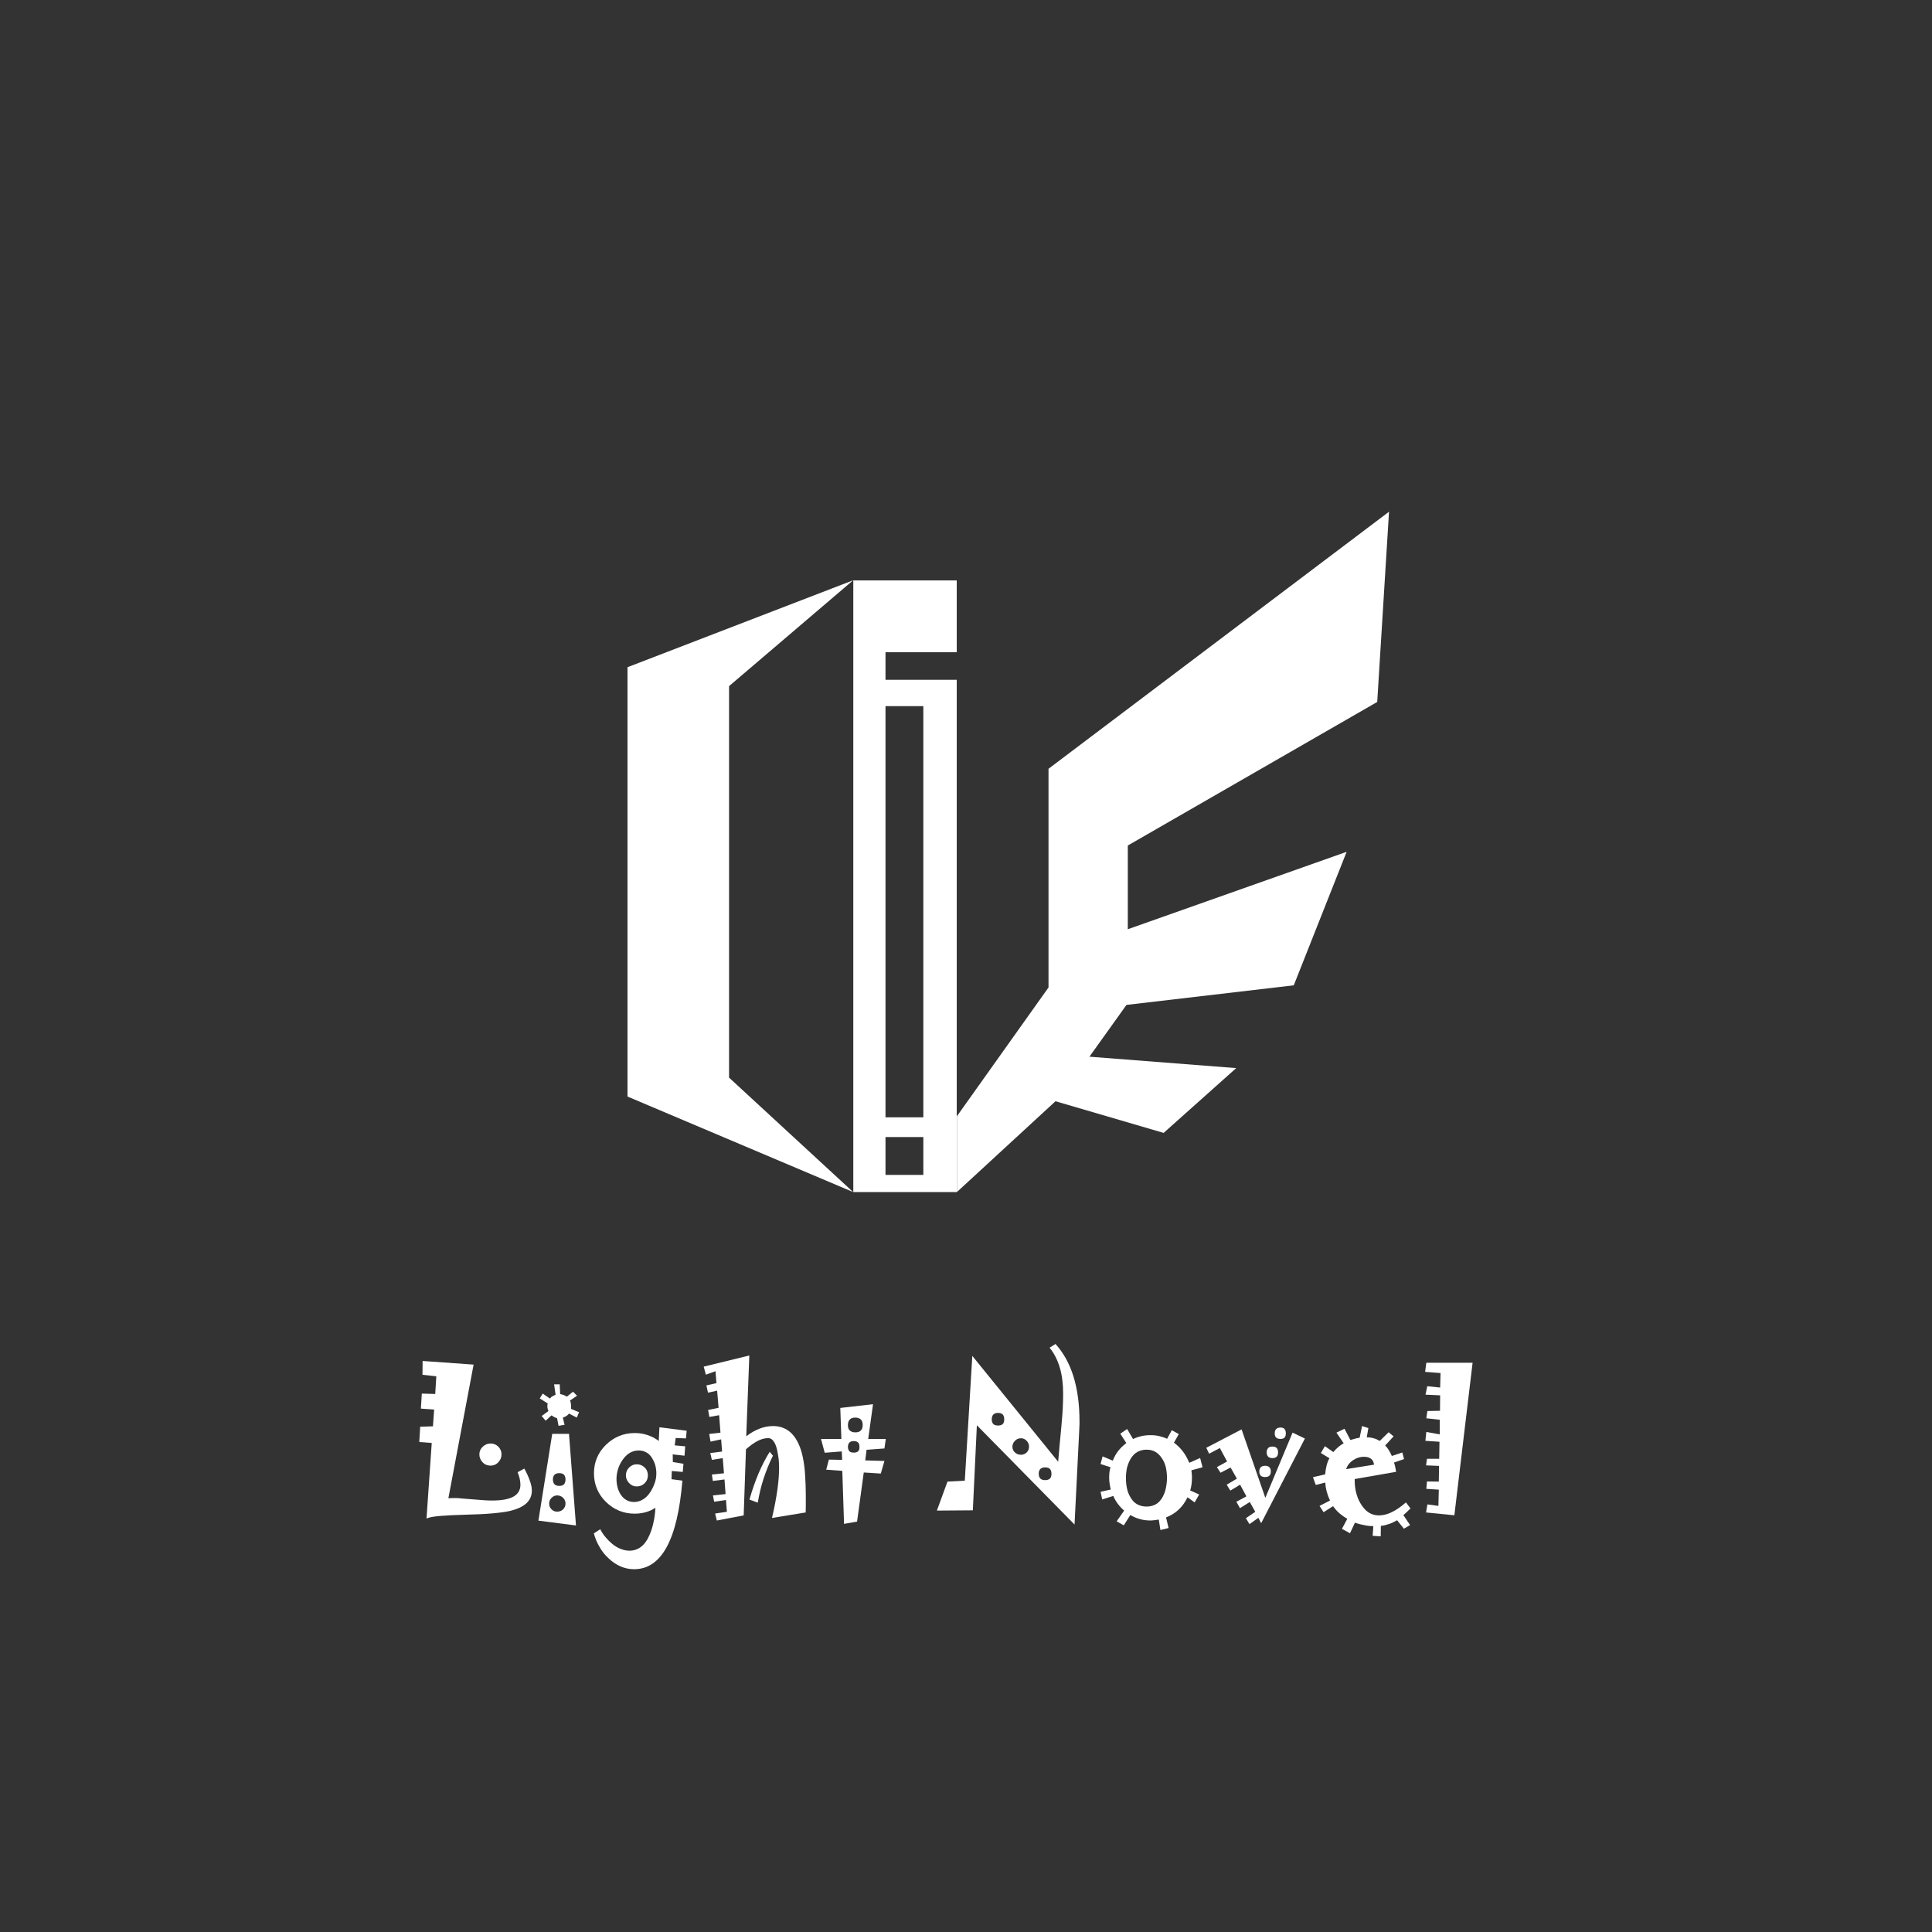 <?xml version="1.0" encoding="utf-8"?>
<!-- Generator: Adobe Illustrator 18.0.0, SVG Export Plug-In . SVG Version: 6.00 Build 0)  -->
<!DOCTYPE svg PUBLIC "-//W3C//DTD SVG 1.1//EN" "http://www.w3.org/Graphics/SVG/1.1/DTD/svg11.dtd">
<svg version="1.1" id="图层_1" xmlns="http://www.w3.org/2000/svg" xmlns:xlink="http://www.w3.org/1999/xlink" x="0px" y="0px"
	 viewBox="0 0 1440 1440" enable-background="new 0 0 1440 1440" xml:space="preserve">
<rect x="0" y="0" width="1440" height="1440" fill="#333333" stroke="none"/>
<g>
	<polygon fill="#FFFFFF" points="713.2,832 781.5,736 781.5,573 1035.3,381.4 1026.5,523.2 840.6,630.2 840.6,692.6 1003.7,634.9 
		964.3,734.4 839.6,749 812,787.6 921.4,796.1 867.3,844.4 786.7,820.8 713.2,888.5 	"/>
	<path fill="#FFFFFF" d="M713.1,486.1v-53.5h-77.1v455.9h77.1V506.7H660v-20.6L713.1,486.1L713.1,486.1z M688.2,875.7h-28.2v-28.2
		h28.2V875.7z M688.2,526.3v306.5h-28.2V526.3H688.2z"/>
	<polygon fill="#FFFFFF" points="467.7,497.3 635.9,432.5 543.4,511.4 543.4,803.2 635.9,888.5 467.7,817.3 	"/>
</g>
<g>
	<path fill="#FFFFFF" d="M396.4,1111.1c0,3.7-1.4,6.9-4.1,9.4c-2.7,2.5-6.9,4.4-12.3,5.7c-3.2,0.7-7.5,1.3-13.2,1.8
		c-5.6,0.5-12.5,0.8-20.6,1c-7.4,0.2-13.4,0.5-18.2,0.9c-4.7,0.4-8.1,1-10.1,1.9l3.9-56.3l-9.3-0.7l0.7-11.4l9.5-0.3l0.9-12.5
		l-9.9-0.7l0.7-11.2l10,0.3l0.8-13.2l-10.3-1.1l0.1-10.3l38,2.7l-18.8,99.6l2.7-0.1c1.8-0.1,3.9-0.1,6.4,0.2s5.4,0.4,8.7,0.7
		c3.5,0.3,6.5,0.5,9,0.7s4.5,0.2,6,0.2c7,0,12.2-1,15.7-2.9c3.5-2,5.2-5,5.2-8.9c0-1.3-0.2-2.8-0.5-4.3s-0.9-3.2-1.6-5l5-2.7
		c1.8,3.3,3.2,6.3,4.1,9.1C395.9,1106.2,396.4,1108.7,396.4,1111.1z M373.8,1084c0,2.3-0.8,4.2-2.4,5.9c-1.6,1.7-3.6,2.5-5.8,2.5
		c-2.3,0-4.3-0.8-5.9-2.5s-2.4-3.6-2.4-5.9c0-2.2,0.8-4.1,2.5-5.7c1.7-1.6,3.6-2.4,5.9-2.4c2.2,0,4.1,0.8,5.8,2.4
		C373,1079.9,373.8,1081.8,373.8,1084z"/>
	<path fill="#FFFFFF" d="M429.3,1137l-28-3.6l10.3-64.7h12.5L429.3,1137z M431.6,1052.6l-1.7,4l-5.8-3c-0.6,0.8-1.3,1.4-2.1,1.9
		s-1.6,0.8-2.5,1.1l1.3,5.4l-4.5,0.7l-1.1-5.7c-0.7-0.1-1.4-0.4-2.1-0.8c-0.7-0.4-1.4-0.8-2-1.3l-4.4,4l-3-3.5l5.1-3.7
		c-0.4-0.8-0.7-1.7-0.8-2.7c-0.1-0.9,0-1.9,0.2-3l-5.9-3.7l2.2-3.6l5.4,3.7c0.5-0.7,1.1-1.3,1.9-1.7c0.7-0.4,1.5-0.8,2.3-1.1
		l-1.1-7.8h4.2l0.3,7.3c1,0.1,1.9,0.4,2.7,0.7c0.8,0.3,1.5,0.7,2.3,1.2l4.6-3.7l3,3l-5.3,3.6c0.4,0.5,0.6,1.3,0.7,2.3
		c0.1,1,0.2,2.3,0.1,3.9L431.6,1052.6z M421.5,1120.7c0-1.7-0.6-3.1-1.8-4.3c-1.2-1.2-2.7-1.8-4.4-1.8c-1.6,0-3,0.6-4.2,1.8
		c-1.2,1.2-1.8,2.6-1.8,4.3s0.6,3.1,1.8,4.3c1.2,1.2,2.6,1.7,4.2,1.7c1.7,0,3.2-0.6,4.4-1.7C420.9,1123.8,421.5,1122.4,421.5,1120.7
		z M421.5,1102.7c0-1.5-0.4-2.7-1.1-3.5c-0.8-0.8-2-1.2-3.5-1.2c-1.6,0-2.9,0.4-3.6,1.2c-0.8,0.8-1.2,2-1.2,3.5s0.4,2.8,1.2,3.6
		c0.8,0.8,2,1.2,3.6,1.2c1.6,0,2.8-0.4,3.5-1.2C421.1,1105.4,421.5,1104.2,421.5,1102.7z"/>
	<path fill="#FFFFFF" d="M511.8,1066.4l-0.5,5.7l-7.7-0.3l-0.7,5.5l7.8,0.7l-0.5,7l-8.8-1l0.1,5.7l7.9,1.3l-0.5,6.1l-8.2-0.7
		l-0.2,6.1l8.1,1.1c-1.8,22-5.7,38.5-11.7,49.5c-6,11-14.1,16.5-24.3,16.5c-3.5,0-6.9-0.7-10.1-2.1c-3.2-1.4-6.2-3.4-9.1-6.2
		c-2.7-2.5-4.9-5.3-6.6-8.4c-1.8-3-3.2-6.4-4.2-10l4.8-3.1c1.1,2.2,2.4,4.2,4,6c1.5,1.8,3.1,3.4,4.9,4.9c2.1,1.7,4.2,3,6.4,3.8
		c2.1,0.8,4.3,1.3,6.4,1.3c3.3,0,6.2-1,8.7-2.9c2.5-1.9,4.6-4.8,6.3-8.8c1.2-2.7,2.2-5.8,2.9-9.1c0.8-3.4,1.3-7.1,1.5-11.2
		c-2.2,1.5-4.7,2.6-7.2,3.3c-2.6,0.7-5.3,1.1-8.2,1.1c-8.3,0-15.5-2.9-21.5-8.8c-5.9-5.8-8.9-13-8.9-21.3c0-8.3,3-15.4,8.9-21.2
		c6-5.8,13.1-8.8,21.5-8.8c3.4,0,6.5,0.5,9.5,1.5c3,1,5.8,2.4,8.4,4.4l0.5-10.2L511.8,1066.4z M489.2,1098.1c0-2.1-0.3-4.1-0.8-6
		c-0.5-1.9-1.4-3.7-2.4-5.4c-1.2-1.9-2.6-3.3-4.3-4.2c-1.7-0.9-3.5-1.4-5.6-1.4c-2.4,0-4.7,0.6-6.7,1.8c-2,1.2-3.9,3-5.5,5.4
		c-1.5,2.2-2.6,4.5-3.3,6.8c-0.7,2.4-1.1,4.8-1.1,7.3c0,2.2,0.3,4.2,0.8,6.2s1.3,3.7,2.3,5.3c1.3,1.9,2.7,3.3,4.4,4.2
		c1.6,0.9,3.5,1.4,5.5,1.4c2.4,0,4.6-0.6,6.7-1.9c2.1-1.2,3.9-3,5.5-5.5c1.4-2.2,2.5-4.4,3.3-6.8
		C488.8,1103.2,489.2,1100.7,489.2,1098.1z M482.9,1099.7c0,2.3-0.8,4.2-2.4,5.8c-1.6,1.6-3.6,2.4-5.9,2.4c-2.2,0-4.1-0.8-5.7-2.5
		c-1.6-1.7-2.4-3.6-2.4-5.8c0-2.2,0.8-4.1,2.4-5.8c1.6-1.6,3.5-2.4,5.7-2.4c2.3,0,4.2,0.8,5.9,2.4S482.9,1097.5,482.9,1099.7z"/>
	<path fill="#FFFFFF" d="M600.6,1115.5c0,1.1,0,2.6,0,4.6c0,2,0,4.4-0.1,7.2l-25.1,4.1c1.8-7.6,3.1-14.6,4-20.9s1.3-12,1.3-17
		c0-2.3-0.2-4.5-0.4-6.6c-0.3-2.1-0.7-4.2-1.1-6.3c-0.7-2.9-1.6-5.1-2.7-6.5c-1.1-1.5-2.4-2.2-3.9-2.2c-2.6,0-5.2,0.7-7.9,2.1
		c-2.7,1.4-5.6,3.5-8.7,6.2l-1.7,49.3l-20,3.8l-1.3-5.2l8.8-1.3l-0.7-8.8l-8.8,1.3l-0.9-4.7l9.4-1l-0.8-10.9l-8.7,1.1l-0.7-4.8
		l9-0.9l-0.9-11.3l-8.1,1.3l-1.2-5.1l8.8-1.1l-0.7-9.1l-7.9,1.7l-1-5.7l8.4-1l-1-13l-7.3,1.3l-0.9-5.2l7.8-1.6l-1.1-12.8l-6.8,1.5
		l-1.2-5.4l7.5-1.7l-0.7-8.9l-7.2,2.6l-1.6-6l34-8.3l-2.3,60.2c3.3-2.5,6.6-4.4,10-5.7c3.3-1.3,6.7-1.9,10.1-1.9
		c5.2,0,9.6,1.7,13.2,5c3.5,3.3,6.3,8.3,8.1,15c1,3.7,1.8,8.3,2.3,13.8C600.3,1102,600.6,1108.3,600.6,1115.5z M576.1,1085
		c-2.8,5.6-5.1,11.4-7,17.2c-1.9,5.8-3.3,11.8-4.3,17.8l-6.2-2.3c2-7,4.2-13.4,6.7-19.3c2.5-5.9,5.3-11.4,8.4-16.3L576.1,1085z"/>
	<path fill="#FFFFFF" d="M660.2,1072.7l-1,6.9l-13.3,1l-1,7.9l14.3,0.4l-2.7,9.4l-12.7-0.8l-5,36.6l-9.7,1.7l-1.3-39.5l-12-0.9
		l2-7.5l9.9,0.2l-0.3-6.3l-12.7,1l-2.8-10.3h15.2l-0.8-23.1l24.4-2.8l-3.6,25.9H660.2z M643,1062.1c0-1.8-0.4-3.2-1.4-4.1
		s-2.3-1.4-4.1-1.4s-3.2,0.4-4.1,1.4c-0.9,0.9-1.4,2.3-1.4,4.1c0,1.9,0.4,3.3,1.4,4.1c0.9,0.9,2.3,1.4,4.1,1.4s3.2-0.4,4.1-1.4
		C642.5,1065.4,643,1064,643,1062.1z M640.6,1078.5c0-1.5-0.3-2.6-1-3.3s-1.7-1.1-3.2-1.1c-1.5,0-2.6,0.4-3.3,1.1
		c-0.7,0.7-1.1,1.8-1.1,3.3c0,1.4,0.4,2.4,1.1,3.2c0.7,0.7,1.8,1,3.3,1c1.4,0,2.4-0.3,3.2-1S640.6,1079.9,640.6,1078.5z"/>
	<path fill="#FFFFFF" d="M804.6,1059.6c0,1.4,0,2.8-0.1,4.1c-0.1,1.4-0.1,2.8-0.2,4.3l-3.4,68.3l-72.8-74l-3,63.4l-26.8,0.2
		l7.9-21.6l12.9-0.7l5.6-93l64,78.9c0.4-4.2,0.7-8.5,1.1-12.7c0.4-4.2,0.8-8.4,1.2-12.7c0.5-5.1,0.8-9.7,1.1-13.9
		c0.2-4.2,0.3-8.1,0.3-11.5c0-7.2-0.8-13.7-2.5-19.4c-1.7-5.7-4.2-10.7-7.6-14.8l4.4-2.8c5.9,6.5,10.4,14.6,13.4,24.2
		C803.1,1035.7,804.6,1046.8,804.6,1059.6z M748.5,1057.9c0-1.6-0.4-2.8-1.1-3.6c-0.8-0.8-2-1.2-3.5-1.2c-1.5,0-2.7,0.4-3.5,1.2
		c-0.8,0.8-1.2,2-1.2,3.6c0,1.6,0.4,2.8,1.2,3.5c0.8,0.8,2,1.1,3.5,1.1c1.6,0,2.8-0.4,3.5-1.1
		C748.1,1060.7,748.5,1059.6,748.5,1057.9z M767,1078.3c0-1.7-0.6-3.2-1.8-4.4c-1.2-1.3-2.6-1.9-4.2-1.9c-1.8,0-3.3,0.6-4.5,1.9
		c-1.2,1.2-1.9,2.7-1.9,4.4c0,1.7,0.6,3.2,1.9,4.3c1.2,1.1,2.7,1.7,4.5,1.7c1.6,0,3-0.6,4.2-1.7C766.4,1081.4,767,1080,767,1078.3z
		 M783.7,1098.4c0-1.5-0.4-2.7-1.1-3.5s-2-1.2-3.6-1.2c-1.6,0-2.8,0.4-3.6,1.2s-1.2,2-1.2,3.5s0.4,2.8,1.2,3.6s2,1.2,3.6,1.2
		c1.6,0,2.8-0.4,3.6-1.2S783.7,1100,783.7,1098.4z"/>
	<path fill="#FFFFFF" d="M896.3,1093.6l-8.3,2.3c0.1,0.8,0.2,1.7,0.3,2.7c0.1,1,0.1,2,0.1,3c0,1.6-0.1,3.2-0.3,4.7
		c-0.2,1.5-0.5,3.1-1,4.6l6.7,3l-3.4,5.9l-5.3-3.8c-1.7,3.6-3.9,6.6-6.5,9.1c-2.7,2.5-5.8,4.5-9.5,5.9l1.9,7.9l-6.1,1.5l-1.2-7.8
		c-1.3,0.2-2.5,0.4-3.5,0.5s-1.9,0.2-2.6,0.2c-2.7,0-5.3-0.3-7.8-1c-2.6-0.7-5-1.7-7.3-3.1l-4.9,7.7l-5.3-3l5.6-8
		c-1.8-1.5-3.3-3.1-4.7-5c-1.4-1.8-2.5-3.8-3.4-5.9l-8.3,2.6l-1.2-5.7l7.6-1.7c-0.4-1.6-0.7-3.2-0.9-4.7c-0.2-1.5-0.3-2.9-0.3-4.1
		c0-1.4,0.1-2.7,0.2-4c0.2-1.3,0.4-2.6,0.8-3.8l-7.4-2.4l1.5-5.7l7.6,3.2c1.1-2.7,2.4-5.2,4.1-7.3c1.7-2.2,3.7-4.1,6-5.8l-4.5-7
		l5.1-3.5l4.4,7.5c2-1,4.1-1.7,6.3-2.2c2.2-0.5,4.4-0.7,6.7-0.7c2.3,0,4.5,0.2,6.5,0.7c2.1,0.5,4,1.1,5.9,2l3.5-6.4l5.2,2.9
		l-3.6,6.4c2.6,1.9,4.8,4.1,6.7,6.6c1.9,2.5,3.4,5.3,4.7,8.4l8.1-3.6L896.3,1093.6z M869.8,1101.6c0-2.8-0.3-5.3-0.8-7.7
		c-0.5-2.3-1.4-4.5-2.6-6.4c-1.4-2.3-3.1-4.1-5.1-5.3c-2-1.2-4.2-1.7-6.8-1.7c-2.6,0-4.8,0.6-6.8,1.7s-3.7,2.9-5.1,5.3
		c-1.1,2-2,4.1-2.6,6.5c-0.5,2.4-0.8,4.9-0.8,7.6c0,2.9,0.3,5.5,0.8,7.9s1.4,4.5,2.5,6.4c1.4,2.4,3,4.2,5.1,5.3
		c2,1.1,4.3,1.7,6.9,1.7c2.7,0,5-0.6,7-1.7s3.6-2.9,5-5.3c1-1.9,1.9-4,2.4-6.4S869.8,1104.5,869.8,1101.6z"/>
	<path fill="#FFFFFF" d="M972.6,1072.2l-32.6,63.1l-2.1-4l-6.6,4.7l-2.7-4.4l7-4.8l-4.1-7.3l-7.3,4.6l-2.7-4.8l7.5-4l-4.7-8.7
		l-7.3,4.4l-2.7-4.4l7.6-4.5l-4.7-8.3l-7.5,3.9l-2.7-4.2l7.6-4.2l-5.4-10l-8,4.2l-2.1-4.4l26.3-13.7l17.7,51l20.3-48.6L972.6,1072.2
		z M947.2,1096.7c0,1.5-0.4,2.6-1.1,3.2c-0.7,0.7-1.8,1-3.2,1c-1.4,0-2.4-0.3-3.2-1c-0.7-0.7-1.1-1.7-1.1-3.2c0-1.4,0.4-2.4,1.1-3.1
		c0.7-0.7,1.8-1.1,3.2-1.1c1.4,0,2.5,0.4,3.2,1.1C946.9,1094.3,947.2,1095.4,947.2,1096.7z M952.6,1082.5c0,1.4-0.3,2.5-1,3.2
		c-0.7,0.7-1.7,1.1-3.2,1.1c-1.4,0-2.5-0.4-3.2-1.1c-0.7-0.7-1.1-1.8-1.1-3.2c0-1.4,0.4-2.4,1.1-3.2s1.8-1.1,3.2-1.1
		c1.5,0,2.6,0.4,3.2,1.1C952.3,1080.1,952.6,1081.2,952.6,1082.5z M958.4,1068.3c0,1.4-0.3,2.4-1,3.2c-0.7,0.7-1.7,1-3,1
		c-1.4,0-2.4-0.3-3.2-1s-1.1-1.7-1.1-3.2c0-1.4,0.4-2.5,1.1-3.2s1.8-1.1,3.2-1.1c1.4,0,2.4,0.4,3,1.1
		C958,1065.8,958.4,1066.9,958.4,1068.3z"/>
	<path fill="#FFFFFF" d="M1051.3,1124.3c-1.1,1.1-2.1,2.1-3,2.9s-1.7,1.6-2.3,2.1l5,7.4l-4.6,2.7l-5.1-6.3c-1.8,1-3.6,2-5.7,2.7
		c-2,0.7-4.1,1.3-6.4,1.5l-0.1,7.8l-6-0.4l0.5-7.2c-2,0-4.2-0.2-6.5-0.7c-2.3-0.4-4.7-1-7.2-1.9l-3.7,7.9l-6-3.3l4-7.5
		c-2.2-1.2-4.1-2.6-5.9-4.1c-1.8-1.6-3.4-3.4-4.7-5.3l-7.1,4.5l-3-4.7l7.8-4c-1-2.1-1.8-4.3-2.4-6.5c-0.6-2.2-1-4.5-1.1-6.9
		l-7.1,1.8l-2.1-5.8l9.1-2.1c0.2-2.5,0.6-4.7,1.1-6.7c0.5-2,1.2-3.8,2.1-5.3l-6.4-3.9l3-5.1l6.3,4.4c1.1-1.4,2.3-2.6,3.6-3.7
		c1.3-1.1,2.7-2.1,4.1-2.9l-5.4-7.9l6-2.9l4.4,8.4c1.4-0.4,2.7-0.8,3.9-1.1c1.1-0.3,2.2-0.5,3-0.6l1.8-8.7l4.7,1.5l-1.2,6.9
		c1.8,0,3.4,0.2,5.1,0.7c1.6,0.4,3.1,1.1,4.6,2l6.6-6.5l3.7,3.1l-6.3,6.8c1,0.9,1.9,2.1,2.7,3.4s1.6,2.8,2.3,4.4l7.8-2.6l1.3,4.9
		l-7.5,2.6c0.4,1,0.7,2.1,0.9,3.2c0.2,1.1,0.5,2.4,0.7,3.7l-30.9,5.4v0.7c0,3.2,0.3,6.3,1,9.1c0.7,2.8,1.7,5.6,3.2,8.1
		c1.7,3,3.7,5.3,6,6.9c2.3,1.5,5,2.3,7.9,2.3c3,0,6.2-0.8,9.5-2.4c3.3-1.6,6.9-4,10.6-7.3L1051.3,1124.3z M1024.1,1091.7
		c-0.2-2-0.9-3.4-2.2-4.4c-1.3-1-3-1.5-5.4-1.5c-2.9,0-5.6,0.9-8.1,2.6s-4.2,3.9-5.1,6.6L1024.1,1091.7z"/>
	<path fill="#FFFFFF" d="M1097.6,1015.6l-13.6,113.8l-21.1-2.1l1-6l8.2,1.1l0.3-12.1l-9.3-0.6l0.5-5.5l8.8,0.1l0.2-11.7l-9.7-0.4
		l0.7-4.9h9.1l0.2-12.7l-10.5-0.7l0.7-6.6l10,1.8v-10.9l-10-1.1l0.8-5.4l9.4-0.2l0.1-11.5l-10.9-0.5l1.3-6.3l9.6,1l0.3-10.8
		l-11.5-0.9l0.9-6.8H1097.6z"/>
</g>
</svg>
